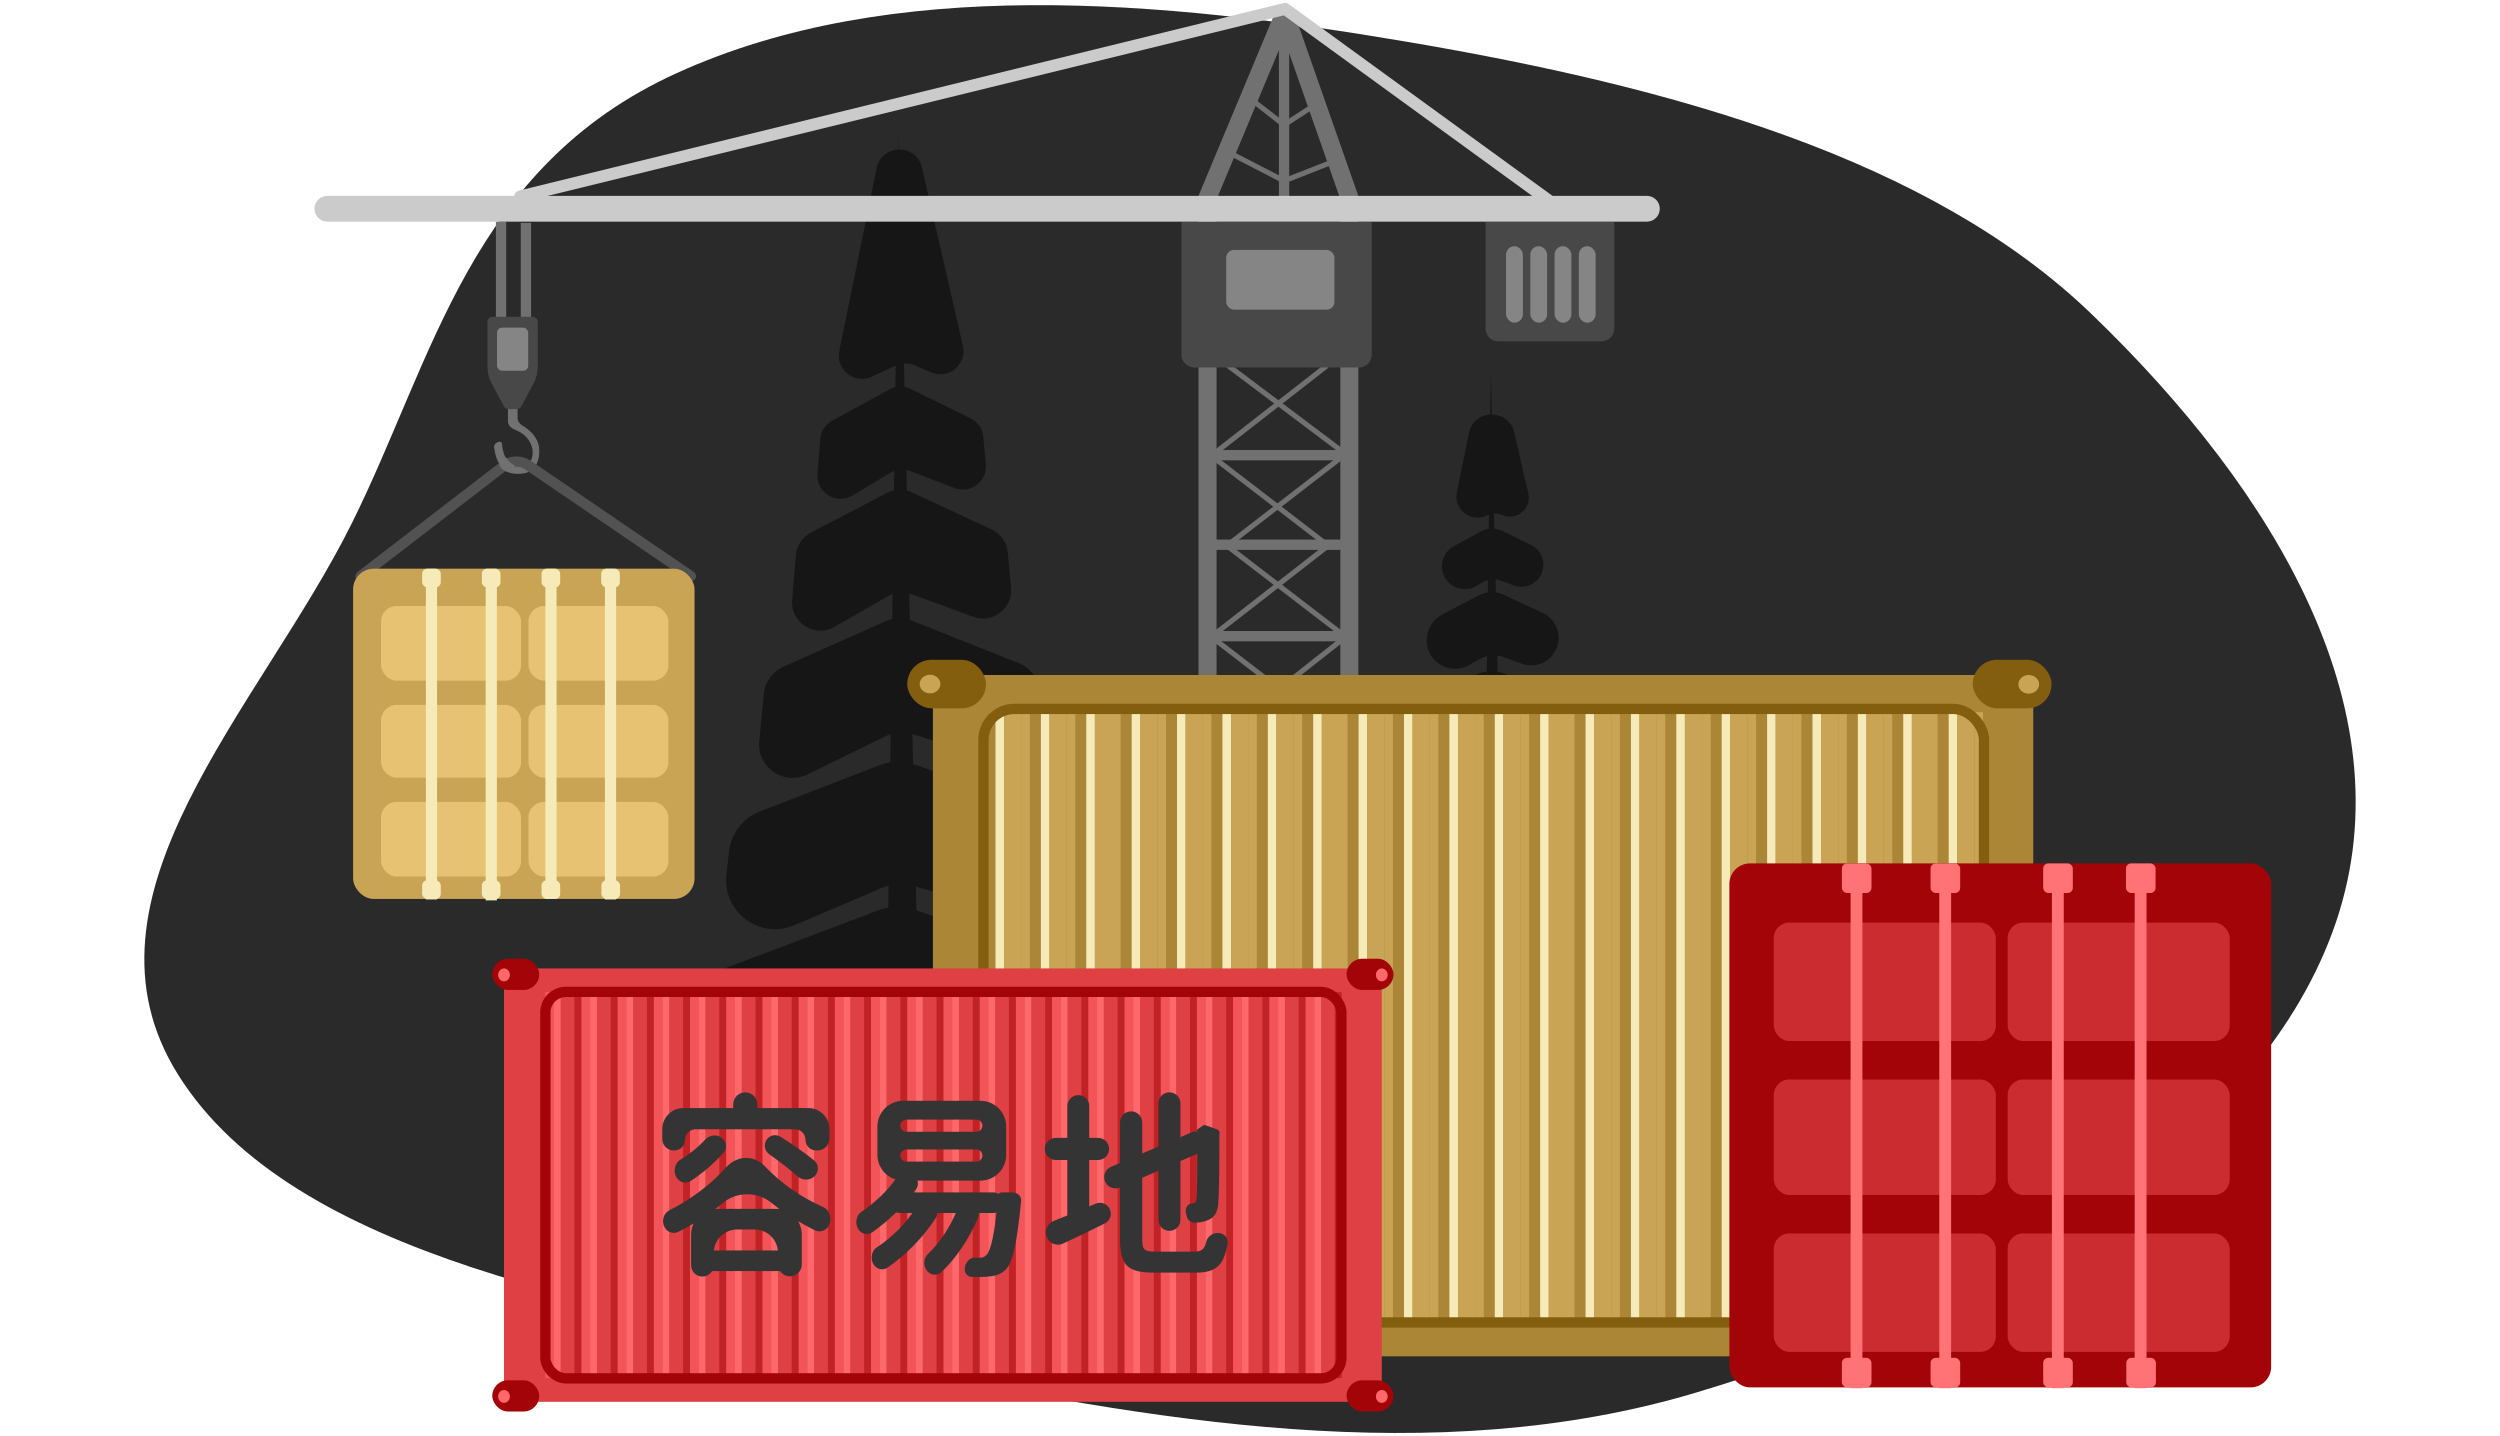 <svg width="970" height="557" viewBox="0 0 970 557" fill="none" xmlns="http://www.w3.org/2000/svg">
<g clip-path="url(#clip0_594_10849)">
<path fill-rule="evenodd" clip-rule="evenodd" d="M811.485 121.812C883.261 190.942 935.712 278.032 905.083 361.412C874.042 445.916 770.1 506.916 657.71 540.43C556.515 570.607 447.07 551.391 341.88 529.359C237.347 507.466 114.076 488.434 69.228 417.177C25.601 347.863 100.874 274.681 136.5 203.046C168.436 138.833 182.397 64.841 262.604 28.351C345.948 -9.567 450.833 0.021 546.832 16.367C648.879 33.743 748.794 61.432 811.485 121.812Z" fill="#2A2A2A"/>
<path d="M348.735 52.512L342.266 526.517H359.517L348.735 52.512Z" fill="#161616"/>
<path d="M340.136 65.223L325.635 136.167C324.159 143.391 331.519 149.228 338.216 146.144L347.577 141.835C349.895 140.768 352.556 140.735 354.9 141.744L361.281 144.491C368.05 147.406 375.261 141.394 373.612 134.211L357.725 65.011C355.56 55.581 342.073 55.743 340.136 65.223Z" fill="#161616"/>
<path d="M345.049 151.12L322.872 163.26C320.206 164.72 318.456 167.426 318.22 170.456L317.179 183.838C316.611 191.134 324.525 196.022 330.794 192.247L345.364 183.473C347.744 182.04 350.652 181.786 353.244 182.785L370.307 189.361C376.536 191.762 383.118 186.784 382.505 180.136L381.526 169.523C381.237 166.395 379.338 163.643 376.516 162.264L353.322 150.929C350.697 149.646 347.612 149.717 345.049 151.12Z" fill="#161616"/>
<path d="M344.108 191.268L314.639 206.654C311.291 208.403 309.074 211.746 308.766 215.511L307.356 232.788C306.636 241.618 316.116 247.634 323.798 243.221L344.47 231.349C347.293 229.728 350.689 229.44 353.744 230.563L377.566 239.319C385.174 242.116 393.091 236.003 392.31 227.936L390.995 214.338C390.62 210.462 388.223 207.072 384.693 205.427L353.847 191.049C350.744 189.602 347.144 189.683 344.108 191.268Z" fill="#161616"/>
<path d="M343.662 241.011L303.996 258.657C299.712 260.563 296.786 264.628 296.339 269.295L294.588 287.581C293.618 297.699 304.113 304.965 313.243 300.498L344.006 285.443C346.995 283.981 350.43 283.72 353.605 284.714L388.239 295.562C397.208 298.37 406.102 291.028 405.042 281.689L403.482 267.951C402.941 263.186 399.821 259.106 395.364 257.336L353.745 240.806C350.493 239.515 346.859 239.589 343.662 241.011Z" fill="#161616"/>
<path d="M341.503 296.801L294.871 314.832C288.255 317.39 283.615 323.421 282.838 330.472L281.852 339.417C280.26 353.858 294.805 364.669 308.174 358.983L341.919 344.63C345.848 342.959 350.226 342.66 354.346 343.782L393.054 354.318C406.143 357.881 418.642 346.975 416.885 333.525L416.295 329.011C415.362 321.865 410.466 315.863 403.655 313.512L354.555 296.563C350.313 295.098 345.689 295.183 341.503 296.801Z" fill="#161616"/>
<path d="M341.006 353.114L282.611 375.201C275.594 377.855 270.653 384.213 269.813 391.669L268.027 407.517C266.321 422.665 281.51 434.077 295.584 428.221L341.431 409.146C345.496 407.454 350.006 407.152 354.261 408.285L405.72 421.987C419.496 425.656 432.577 414.145 430.69 400.014L429.342 389.919C428.335 382.373 423.13 376.053 415.917 373.617L354.48 352.872C350.096 351.391 345.334 351.477 341.006 353.114Z" fill="#161616"/>
<path d="M578.447 144.582L574.463 436.503H585.087L578.447 144.582Z" fill="#161616"/>
<path d="M569.958 168.024L565.256 191.029C563.916 197.583 570.594 202.879 576.671 200.082L577.016 199.923C578.899 199.056 581.061 199.029 582.965 199.849C588.465 202.217 594.324 197.332 592.985 191.496L587.547 167.812C585.382 158.382 571.895 158.544 569.958 168.024Z" fill="#161616"/>
<path d="M574.605 206.173L564.098 211.925C561.47 213.364 559.745 216.031 559.513 219.018C558.953 226.21 566.754 231.028 572.934 227.307L574.921 226.111C577.3 224.678 580.208 224.424 582.8 225.423L587.19 227.115C593.116 229.399 599.38 224.662 598.796 218.338C598.521 215.361 596.715 212.743 594.029 211.431L582.878 205.981C580.253 204.698 577.168 204.77 574.605 206.173Z" fill="#161616"/>
<path d="M573.747 231.002L559.514 238.434C556.165 240.182 553.948 243.525 553.641 247.29L553.616 247.596C552.895 256.426 562.376 262.442 570.058 258.03L574.109 255.703C576.931 254.082 580.327 253.794 583.382 254.917L590.391 257.494C597.767 260.205 605.443 254.279 604.686 246.457C604.322 242.699 601.999 239.413 598.576 237.817L583.485 230.783C580.382 229.337 576.782 229.418 573.747 231.002Z" fill="#161616"/>
<path d="M573.404 261.526L553.44 270.408C549.229 272.281 546.353 276.276 545.914 280.864C544.961 290.809 555.276 297.95 564.25 293.559L573.748 288.911C576.736 287.449 580.172 287.188 583.347 288.182L596.932 292.437C605.206 295.029 613.412 288.254 612.434 279.638C611.935 275.242 609.056 271.477 604.944 269.844L583.486 261.322C580.235 260.031 576.6 260.104 573.404 261.526Z" fill="#161616"/>
<path d="M571.504 295.995L546.631 305.612C541.723 307.51 538.281 311.983 537.705 317.213C536.524 327.925 547.313 335.945 557.23 331.727L571.92 325.479C575.849 323.808 580.227 323.509 584.347 324.63L603.827 329.933C612.798 332.375 621.365 324.9 620.161 315.68C619.521 310.782 616.166 306.668 611.497 305.056L584.555 295.756C580.313 294.292 575.689 294.376 571.504 295.995Z" fill="#161616"/>
<path d="M571.116 330.684L540.155 342.395C534.341 344.594 530.247 349.862 529.551 356.038C528.137 368.589 540.721 378.044 552.382 373.192L571.541 365.221C575.606 363.53 580.116 363.227 584.37 364.36L609.259 370.988C619.782 373.79 629.775 364.997 628.333 354.203C627.564 348.438 623.588 343.611 618.078 341.75L584.59 330.442C580.206 328.962 575.444 329.047 571.116 330.684Z" fill="#161616"/>
<path d="M194.403 86L194.403 141.743" stroke="#717171" stroke-width="4"/>
<path d="M204.063 86.477V141.83" stroke="#717171" stroke-width="4"/>
<path d="M498.44 5.033L468.527 76.657L468.526 353.972L523.545 352.577L523.546 76.657L498.44 5.033Z" stroke="#717171" stroke-width="7" stroke-linejoin="round"/>
<path d="M498.21 48.471L510.517 40.508" stroke="#717171" stroke-width="2"/>
<path d="M498.21 48.471L485.179 38.336" stroke="#717171" stroke-width="2"/>
<path d="M498.21 5.76V79.602" stroke="#717171" stroke-width="4"/>
<path d="M498.21 70.19L518.48 62.227" stroke="#717171" stroke-width="2"/>
<path d="M498.212 70.189L475.77 58.605" stroke="#717171" stroke-width="2"/>
<path d="M514.861 141.859L469.977 176.842L514.861 211.358" stroke="#717171" stroke-width="2"/>
<path d="M514.861 212.082L469.977 247.064L514.861 281.58" stroke="#717171" stroke-width="2"/>
<path d="M515.571 283.027L476.498 317.914L515.571 352.335" stroke="#0E0E0E" stroke-width="3"/>
<path d="M476.49 141.859L522.098 176.151L476.49 211.358" stroke="#717171" stroke-width="2"/>
<path d="M476.49 212.082L522.098 247.088L476.49 283.028" stroke="#717171" stroke-width="2"/>
<path d="M481.613 283.027L523.942 317.914L481.613 353.731" stroke="#0E0E0E" stroke-width="3"/>
<path d="M469.977 176.607H522.1" stroke="#717171" stroke-width="4"/>
<path d="M469.977 211.357H522.1" stroke="#717171" stroke-width="4"/>
<path d="M469.977 246.83H522.1" stroke="#717171" stroke-width="4"/>
<path d="M477.426 317.914H524.406" stroke="#0E0E0E" stroke-width="3"/>
<path d="M576.395 86.115H626.346V127.447C626.346 130.209 624.108 132.447 621.346 132.447H581.395C578.633 132.447 576.395 130.209 576.395 127.447V86.115Z" fill="#484848"/>
<rect x="584.357" y="95.527" width="6.515" height="29.681" rx="3.258" fill="#858585"/>
<rect x="593.771" y="95.527" width="6.515" height="29.681" rx="3.258" fill="#858585"/>
<rect x="603.182" y="95.527" width="6.515" height="29.681" rx="3.258" fill="#858585"/>
<rect x="612.592" y="95.527" width="6.515" height="29.681" rx="3.258" fill="#858585"/>
<path d="M200.812 162.139V158.447C200.812 157.419 199.979 156.586 198.951 156.586C197.924 156.586 197.091 157.418 197.091 158.446V163.401C197.091 164.897 198.209 166.138 199.612 166.657C202.537 167.737 205.668 170.057 206.502 173.917C207.138 176.856 206.289 180.335 202.521 180.838C197.625 181.491 195.253 177.141 194.833 172.951C194.75 172.12 194.813 171.496 193.983 171.413C192.882 171.303 191.553 172.426 191.695 173.522C193.145 184.751 200.049 184.126 203.138 183.685C206.394 183.22 209.65 180.429 209.185 173.917C208.885 169.721 205.347 166.652 202.605 165.049C201.555 164.436 200.812 163.355 200.812 162.139Z" fill="#717171"/>
<path d="M199.621 76.825C199.281 75.565 200.045 74.271 201.312 73.96L496.582 1.551C497.809 1.25 499.051 1.984 499.381 3.203C499.721 4.464 498.957 5.757 497.69 6.068L202.42 78.477C201.193 78.778 199.951 78.044 199.621 76.825Z" fill="#CBCBCB"/>
<rect x="603.732" y="82.732" width="133.971" height="4.652" rx="2.326" transform="rotate(-143.988 603.732 82.732)" fill="#CBCBCB"/>
<path d="M458.393 86.115H532.234V137.582C532.234 140.344 529.996 142.582 527.234 142.582H463.393C460.631 142.582 458.393 140.344 458.393 137.582V86.115Z" fill="#484848"/>
<rect x="475.77" y="96.975" width="41.989" height="23.166" rx="3" fill="#858585"/>
<path d="M122.001 81C122.001 78.239 124.24 76 127.001 76H639.001C641.762 76 644.001 78.239 644.001 81C644.001 83.761 641.762 86 639.001 86H127.001C124.24 86 122.001 83.761 122.001 81Z" fill="#CBCBCB"/>
<path d="M206.662 122.922H191.126C190.021 122.922 189.126 123.817 189.126 124.922V142.201C189.126 144.507 189.696 146.778 190.785 148.812L195.538 157.683C195.886 158.333 196.563 158.739 197.301 158.739H200.488C201.225 158.739 201.902 158.333 202.251 157.683L207.003 148.812C208.092 146.778 208.662 144.507 208.662 142.201V124.922C208.662 123.817 207.767 122.922 206.662 122.922Z" fill="#484848"/>
<rect x="192.849" y="127.109" width="12.094" height="16.745" rx="2" fill="#858585"/>
<rect x="361.971" y="261.902" width="426.94" height="264.351" fill="#AB8636"/>
<g style="mix-blend-mode:lighten">
<rect x="381.969" y="276.336" width="4.284" height="235.489" fill="#AB8636"/>
<rect x="399.585" y="276.336" width="4.284" height="235.489" fill="#AB8636"/>
<rect x="417.188" y="276.336" width="4.284" height="235.489" fill="#AB8636"/>
<rect x="434.806" y="276.336" width="4.284" height="235.489" fill="#AB8636"/>
<rect x="452.408" y="276.336" width="4.284" height="235.489" fill="#AB8636"/>
<rect x="470.021" y="276.336" width="4.284" height="235.489" fill="#AB8636"/>
<rect x="487.633" y="276.336" width="4.284" height="235.489" fill="#AB8636"/>
<rect x="505.245" y="276.336" width="4.284" height="235.489" fill="#AB8636"/>
<rect x="522.853" y="276.336" width="4.284" height="235.489" fill="#AB8636"/>
<rect x="540.469" y="276.336" width="4.284" height="235.489" fill="#AB8636"/>
<rect x="558.072" y="276.336" width="4.284" height="235.489" fill="#AB8636"/>
<rect x="575.689" y="276.336" width="4.284" height="235.489" fill="#AB8636"/>
<rect x="593.297" y="276.336" width="4.284" height="235.489" fill="#AB8636"/>
<rect x="610.91" y="276.336" width="4.284" height="235.489" fill="#AB8636"/>
<rect x="628.514" y="276.336" width="4.284" height="235.489" fill="#AB8636"/>
<rect x="646.129" y="276.336" width="4.284" height="235.489" fill="#AB8636"/>
<rect x="663.742" y="276.336" width="4.284" height="235.489" fill="#AB8636"/>
<rect x="681.35" y="276.336" width="4.284" height="235.489" fill="#AB8636"/>
<rect x="698.961" y="276.336" width="4.284" height="235.489" fill="#AB8636"/>
<rect x="716.578" y="276.336" width="4.284" height="235.489" fill="#AB8636"/>
<rect x="734.182" y="276.336" width="4.284" height="235.489" fill="#AB8636"/>
<rect x="751.799" y="276.336" width="4.284" height="235.489" fill="#AB8636"/>
<rect x="386.252" y="276.336" width="3.332" height="235.489" fill="#F5EAB8"/>
<rect x="403.869" y="276.336" width="3.332" height="235.489" fill="#F5EAB8"/>
<rect x="421.473" y="276.336" width="3.332" height="235.489" fill="#F5EAB8"/>
<rect x="439.089" y="276.336" width="3.332" height="235.489" fill="#F5EAB8"/>
<rect x="456.688" y="276.336" width="3.332" height="235.489" fill="#F5EAB8"/>
<rect x="474.309" y="276.336" width="3.332" height="235.489" fill="#F5EAB8"/>
<rect x="491.917" y="276.336" width="3.332" height="235.489" fill="#F5EAB8"/>
<rect x="509.529" y="276.336" width="3.332" height="235.489" fill="#F5EAB8"/>
<rect x="527.137" y="276.336" width="3.332" height="235.489" fill="#F5EAB8"/>
<rect x="544.748" y="276.336" width="3.332" height="235.489" fill="#F5EAB8"/>
<rect x="562.361" y="276.336" width="3.332" height="235.489" fill="#F5EAB8"/>
<rect x="579.973" y="276.336" width="3.332" height="235.489" fill="#F5EAB8"/>
<rect x="597.58" y="276.336" width="3.332" height="235.489" fill="#F5EAB8"/>
<rect x="615.193" y="276.336" width="3.332" height="235.489" fill="#F5EAB8"/>
<rect x="632.805" y="276.336" width="3.332" height="235.489" fill="#F5EAB8"/>
<rect x="650.408" y="276.336" width="3.332" height="235.489" fill="#F5EAB8"/>
<rect x="668.021" y="276.336" width="3.332" height="235.489" fill="#F5EAB8"/>
<rect x="685.637" y="276.336" width="3.332" height="235.489" fill="#F5EAB8"/>
<rect x="703.246" y="276.336" width="3.332" height="235.489" fill="#F5EAB8"/>
<rect x="720.848" y="276.336" width="3.332" height="235.489" fill="#F5EAB8"/>
<rect x="738.469" y="276.336" width="3.332" height="235.489" fill="#F5EAB8"/>
<rect x="756.082" y="276.336" width="3.332" height="235.489" fill="#F5EAB8"/>
<rect x="389.581" y="276.336" width="6.663" height="235.489" fill="#C9A454"/>
<rect x="407.198" y="276.336" width="6.663" height="235.489" fill="#C9A454"/>
<rect x="424.81" y="276.336" width="6.663" height="235.489" fill="#C9A454"/>
<rect x="442.413" y="276.336" width="6.663" height="235.489" fill="#C9A454"/>
<rect x="460.025" y="276.336" width="6.663" height="235.489" fill="#C9A454"/>
<rect x="477.638" y="276.336" width="6.663" height="235.489" fill="#C9A454"/>
<rect x="495.25" y="276.336" width="6.663" height="235.489" fill="#C9A454"/>
<rect x="512.857" y="276.336" width="6.663" height="235.489" fill="#C9A454"/>
<rect x="530.47" y="276.336" width="6.663" height="235.489" fill="#C9A454"/>
<rect x="548.078" y="276.336" width="6.663" height="235.489" fill="#C9A454"/>
<rect x="565.699" y="276.336" width="6.663" height="235.489" fill="#C9A454"/>
<rect x="583.297" y="276.336" width="6.663" height="235.489" fill="#C9A454"/>
<rect x="600.914" y="276.336" width="6.663" height="235.489" fill="#C9A454"/>
<rect x="618.521" y="276.336" width="6.663" height="235.489" fill="#C9A454"/>
<rect x="636.129" y="276.336" width="6.663" height="235.489" fill="#C9A454"/>
<rect x="653.746" y="276.336" width="6.663" height="235.489" fill="#C9A454"/>
<rect x="671.359" y="276.336" width="6.663" height="235.489" fill="#C9A454"/>
<rect x="688.967" y="276.336" width="6.663" height="235.489" fill="#C9A454"/>
<rect x="706.574" y="276.336" width="6.663" height="235.489" fill="#C9A454"/>
<rect x="724.186" y="276.336" width="6.663" height="235.489" fill="#C9A454"/>
<rect x="741.803" y="276.336" width="6.663" height="235.489" fill="#C9A454"/>
<rect x="759.406" y="276.336" width="6.663" height="235.489" fill="#C9A454"/>
<rect x="396.243" y="276.336" width="3.332" height="235.489" fill="#C9A454"/>
<rect x="413.864" y="276.336" width="3.332" height="235.489" fill="#C9A454"/>
<rect x="431.468" y="276.336" width="3.332" height="235.489" fill="#C9A454"/>
<rect x="449.084" y="276.336" width="3.332" height="235.489" fill="#C9A454"/>
<rect x="466.692" y="276.336" width="3.332" height="235.489" fill="#C9A454"/>
<rect x="484.3" y="276.336" width="3.332" height="235.489" fill="#C9A454"/>
<rect x="501.912" y="276.336" width="3.332" height="235.489" fill="#C9A454"/>
<rect x="519.52" y="276.336" width="3.332" height="235.489" fill="#C9A454"/>
<rect x="537.133" y="276.336" width="3.332" height="235.489" fill="#C9A454"/>
<rect x="554.744" y="276.336" width="3.332" height="235.489" fill="#C9A454"/>
<rect x="572.355" y="276.336" width="3.332" height="235.489" fill="#C9A454"/>
<rect x="589.969" y="276.336" width="3.332" height="235.489" fill="#C9A454"/>
<rect x="607.572" y="276.336" width="3.332" height="235.489" fill="#C9A454"/>
<rect x="625.188" y="276.336" width="3.332" height="235.489" fill="#C9A454"/>
<rect x="642.787" y="276.336" width="3.332" height="235.489" fill="#C9A454"/>
<rect x="660.412" y="276.336" width="3.332" height="235.489" fill="#C9A454"/>
<rect x="678.02" y="276.336" width="3.332" height="235.489" fill="#C9A454"/>
<rect x="695.629" y="276.336" width="3.332" height="235.489" fill="#C9A454"/>
<rect x="713.24" y="276.336" width="3.332" height="235.489" fill="#C9A454"/>
<rect x="730.854" y="276.336" width="3.332" height="235.489" fill="#C9A454"/>
<rect x="748.465" y="276.336" width="3.332" height="235.489" fill="#C9A454"/>
<rect x="766.076" y="276.336" width="3.332" height="235.489" fill="#C9A454"/>
</g>
<rect x="381.582" y="275.055" width="388.195" height="238.049" rx="12" stroke="#835E0E" stroke-width="4"/>
<rect x="352.001" y="256" width="30.565" height="18.822" rx="9.411" fill="#835E0E"/>
<rect x="356.259" y="513.137" width="22.846" height="19.023" rx="9.511" fill="#A30407"/>
<rect x="765.436" y="256" width="30.565" height="18.822" rx="9.411" fill="#835E0E"/>
<rect x="763.021" y="512.998" width="32.978" height="18.822" rx="9.411" fill="#835E0E"/>
<ellipse cx="360.849" cy="265.413" rx="4.022" ry="3.62" fill="#C9A454"/>
<ellipse cx="787.151" cy="265.522" rx="4.022" ry="3.62" fill="#C9A454"/>
<ellipse cx="361.975" cy="522.975" rx="2.856" ry="3.936" fill="#FF686B"/>
<ellipse cx="787.151" cy="522.659" rx="4.022" ry="3.62" fill="#C9A454"/>
<path d="M139.899 223.549L195.521 180.753C198.263 178.644 202.05 178.535 204.907 180.485L268.037 223.549" stroke="#525252" stroke-width="4" stroke-linecap="round"/>
<rect x="195.551" y="375.754" width="340.575" height="168.152" fill="#DF4043"/>
<g style="mix-blend-mode:lighten">
<rect x="211.506" y="384.934" width="3.417" height="149.793" fill="#F35457"/>
<rect x="225.553" y="384.934" width="3.417" height="149.793" fill="#F35457"/>
<rect x="239.604" y="384.934" width="3.417" height="149.793" fill="#F35457"/>
<rect x="253.649" y="384.934" width="3.417" height="149.793" fill="#F35457"/>
<rect x="267.696" y="384.934" width="3.417" height="149.793" fill="#F35457"/>
<rect x="281.743" y="384.934" width="3.417" height="149.793" fill="#F35457"/>
<rect x="295.798" y="384.934" width="3.417" height="149.793" fill="#F35457"/>
<rect x="309.845" y="384.934" width="3.417" height="149.793" fill="#F35457"/>
<rect x="323.892" y="384.934" width="3.417" height="149.793" fill="#F35457"/>
<rect x="337.941" y="384.934" width="3.417" height="149.793" fill="#F35457"/>
<rect x="351.988" y="384.934" width="3.417" height="149.793" fill="#F35457"/>
<rect x="366.039" y="384.934" width="3.417" height="149.793" fill="#F35457"/>
<rect x="380.082" y="384.934" width="3.417" height="149.793" fill="#F35457"/>
<rect x="394.133" y="384.934" width="3.417" height="149.793" fill="#F35457"/>
<rect x="408.184" y="384.934" width="3.417" height="149.793" fill="#F35457"/>
<rect x="422.229" y="384.934" width="3.417" height="149.793" fill="#F35457"/>
<rect x="436.276" y="384.934" width="3.417" height="149.793" fill="#F35457"/>
<rect x="450.323" y="384.934" width="3.417" height="149.793" fill="#F35457"/>
<rect x="464.378" y="384.934" width="3.417" height="149.793" fill="#F35457"/>
<rect x="478.429" y="384.934" width="3.417" height="149.793" fill="#F35457"/>
<rect x="492.467" y="384.934" width="3.417" height="149.793" fill="#F35457"/>
<rect x="506.521" y="384.934" width="3.417" height="149.793" fill="#F35457"/>
<rect x="214.916" y="384.934" width="2.658" height="149.793" fill="#FF686B"/>
<rect x="228.967" y="384.934" width="2.658" height="149.793" fill="#FF686B"/>
<rect x="243.021" y="384.934" width="2.658" height="149.793" fill="#FF686B"/>
<rect x="257.068" y="384.934" width="2.658" height="149.793" fill="#FF686B"/>
<rect x="271.115" y="384.934" width="2.658" height="149.793" fill="#FF686B"/>
<rect x="285.166" y="384.934" width="2.658" height="149.793" fill="#FF686B"/>
<rect x="299.221" y="384.934" width="2.658" height="149.793" fill="#FF686B"/>
<rect x="313.259" y="384.934" width="2.658" height="149.793" fill="#FF686B"/>
<rect x="327.313" y="384.934" width="2.658" height="149.793" fill="#FF686B"/>
<rect x="341.356" y="384.934" width="2.658" height="149.793" fill="#FF686B"/>
<rect x="355.407" y="384.934" width="2.658" height="149.793" fill="#FF686B"/>
<rect x="369.45" y="384.934" width="2.658" height="149.793" fill="#FF686B"/>
<rect x="383.5" y="384.934" width="2.658" height="149.793" fill="#FF686B"/>
<rect x="397.547" y="384.934" width="2.658" height="149.793" fill="#FF686B"/>
<rect x="411.598" y="384.934" width="2.658" height="149.793" fill="#FF686B"/>
<rect x="425.645" y="384.934" width="2.658" height="149.793" fill="#FF686B"/>
<rect x="439.695" y="384.934" width="2.658" height="149.793" fill="#FF686B"/>
<rect x="453.746" y="384.934" width="2.658" height="149.793" fill="#FF686B"/>
<rect x="467.793" y="384.934" width="2.658" height="149.793" fill="#FF686B"/>
<rect x="481.839" y="384.934" width="2.658" height="149.793" fill="#FF686B"/>
<rect x="495.89" y="384.934" width="2.658" height="149.793" fill="#FF686B"/>
<rect x="509.937" y="384.934" width="2.658" height="149.793" fill="#FF686B"/>
<rect x="217.579" y="384.934" width="5.316" height="149.793" fill="#DF4043"/>
<rect x="231.63" y="384.934" width="5.316" height="149.793" fill="#DF4043"/>
<rect x="245.681" y="384.934" width="5.316" height="149.793" fill="#DF4043"/>
<rect x="259.72" y="384.934" width="5.316" height="149.793" fill="#DF4043"/>
<rect x="273.771" y="384.934" width="5.316" height="149.793" fill="#DF4043"/>
<rect x="287.825" y="384.934" width="5.316" height="149.793" fill="#DF4043"/>
<rect x="301.871" y="384.934" width="5.316" height="149.793" fill="#DF4043"/>
<rect x="315.918" y="384.934" width="5.316" height="149.793" fill="#DF4043"/>
<rect x="329.969" y="384.934" width="5.316" height="149.793" fill="#DF4043"/>
<rect x="344.016" y="384.934" width="5.316" height="149.793" fill="#DF4043"/>
<rect x="358.066" y="384.934" width="5.316" height="149.793" fill="#DF4043"/>
<rect x="372.113" y="384.934" width="5.316" height="149.793" fill="#DF4043"/>
<rect x="386.168" y="384.934" width="5.316" height="149.793" fill="#DF4043"/>
<rect x="400.21" y="384.934" width="5.316" height="149.793" fill="#DF4043"/>
<rect x="414.257" y="384.934" width="5.316" height="149.793" fill="#DF4043"/>
<rect x="428.308" y="384.934" width="5.316" height="149.793" fill="#DF4043"/>
<rect x="442.354" y="384.934" width="5.316" height="149.793" fill="#DF4043"/>
<rect x="456.396" y="384.934" width="5.316" height="149.793" fill="#DF4043"/>
<rect x="470.447" y="384.934" width="5.316" height="149.793" fill="#DF4043"/>
<rect x="484.494" y="384.934" width="5.316" height="149.793" fill="#DF4043"/>
<rect x="498.545" y="384.934" width="5.316" height="149.793" fill="#DF4043"/>
<rect x="512.592" y="384.934" width="5.316" height="149.793" fill="#DF4043"/>
<rect x="222.894" y="384.934" width="2.658" height="149.793" fill="#C12225"/>
<rect x="236.944" y="384.934" width="2.658" height="149.793" fill="#C12225"/>
<rect x="250.995" y="384.934" width="2.658" height="149.793" fill="#C12225"/>
<rect x="265.046" y="384.934" width="2.658" height="149.793" fill="#C12225"/>
<rect x="279.088" y="384.934" width="2.658" height="149.793" fill="#C12225"/>
<rect x="293.143" y="384.934" width="2.658" height="149.793" fill="#C12225"/>
<rect x="307.189" y="384.934" width="2.658" height="149.793" fill="#C12225"/>
<rect x="321.232" y="384.934" width="2.658" height="149.793" fill="#C12225"/>
<rect x="335.283" y="384.934" width="2.658" height="149.793" fill="#C12225"/>
<rect x="349.329" y="384.934" width="2.658" height="149.793" fill="#C12225"/>
<rect x="363.38" y="384.934" width="2.658" height="149.793" fill="#C12225"/>
<rect x="377.427" y="384.934" width="2.658" height="149.793" fill="#C12225"/>
<rect x="391.474" y="384.934" width="2.658" height="149.793" fill="#C12225"/>
<rect x="405.524" y="384.934" width="2.658" height="149.793" fill="#C12225"/>
<rect x="419.57" y="384.934" width="2.658" height="149.793" fill="#C12225"/>
<rect x="433.621" y="384.934" width="2.658" height="149.793" fill="#C12225"/>
<rect x="447.672" y="384.934" width="2.658" height="149.793" fill="#C12225"/>
<rect x="461.715" y="384.934" width="2.658" height="149.793" fill="#C12225"/>
<rect x="475.766" y="384.934" width="2.658" height="149.793" fill="#C12225"/>
<rect x="489.812" y="384.934" width="2.658" height="149.793" fill="#C12225"/>
<rect x="503.863" y="384.934" width="2.658" height="149.793" fill="#C12225"/>
<rect x="517.909" y="384.934" width="2.658" height="149.793" fill="#C12225"/>
</g>
<rect x="211.602" y="384.848" width="308.858" height="149.966" rx="8" stroke="#A30407" stroke-width="4"/>
<rect x="191.001" y="372" width="18.224" height="12.1" rx="6.05" fill="#A30407"/>
<rect x="191.001" y="535.562" width="18.224" height="12.1" rx="6.05" fill="#A30407"/>
<rect x="522.459" y="372" width="18.224" height="12.1" rx="6.05" fill="#A30407"/>
<rect x="522.459" y="535.562" width="18.224" height="12.1" rx="6.05" fill="#A30407"/>
<ellipse cx="195.558" cy="378.257" rx="2.278" ry="2.503" fill="#FF686B"/>
<ellipse cx="536.133" cy="378.257" rx="2.278" ry="2.503" fill="#FF686B"/>
<ellipse cx="195.558" cy="541.822" rx="2.278" ry="2.503" fill="#FF686B"/>
<ellipse cx="536.133" cy="541.822" rx="2.278" ry="2.503" fill="#FF686B"/>
<path d="M198.588 183.008C196.368 182.698 194.196 181.457 194.196 179.785C194.759 179.199 195.588 177.314 196.006 177.94C196.73 179.026 198.363 180.566 199.264 180.957C199.151 181.348 198.858 182.305 198.588 183.008Z" fill="#717171" stroke="#717171"/>
<rect x="137.001" y="220.654" width="132.481" height="128.137" rx="8" fill="#C9A454"/>
<rect x="147.86" y="235.133" width="54.295" height="28.958" rx="6" fill="#E7C272"/>
<rect x="147.86" y="273.502" width="54.295" height="28.234" rx="6" fill="#E7C272"/>
<rect x="147.86" y="311.146" width="54.295" height="28.958" rx="6" fill="#E7C272"/>
<rect x="205.051" y="235.133" width="54.295" height="28.958" rx="6" fill="#E7C272"/>
<rect x="205.051" y="311.146" width="54.295" height="28.958" rx="6" fill="#E7C272"/>
<rect x="205.051" y="273.502" width="54.295" height="28.234" rx="6" fill="#E7C272"/>
<rect x="165.237" y="221.738" width="4.344" height="127.248" fill="#F5EAB8"/>
<rect x="188.443" y="222.102" width="4.344" height="127.248" fill="#F5EAB8"/>
<rect x="163.787" y="220.654" width="7.239" height="7.239" rx="2" fill="#F5EAB8"/>
<rect x="186.952" y="220.654" width="7.239" height="7.239" rx="2" fill="#F5EAB8"/>
<rect x="163.787" y="341.553" width="7.239" height="7.239" rx="2" fill="#F5EAB8"/>
<rect x="186.952" y="341.553" width="7.239" height="7.239" rx="2" fill="#F5EAB8"/>
<rect x="211.608" y="221.379" width="4.344" height="127.248" fill="#F5EAB8"/>
<rect x="234.708" y="221.738" width="4.344" height="127.248" fill="#F5EAB8"/>
<rect x="210.118" y="220.654" width="7.239" height="7.239" rx="2" fill="#F5EAB8"/>
<rect x="233.262" y="220.654" width="7.239" height="7.239" rx="2" fill="#F5EAB8"/>
<rect x="210.118" y="341.553" width="7.239" height="7.239" rx="2" fill="#F5EAB8"/>
<rect x="233.343" y="341.553" width="7.239" height="7.239" rx="2" fill="#F5EAB8"/>
<rect x="671" y="335" width="210.205" height="203.313" rx="8" fill="#A30407"/>
<rect x="688.227" y="357.973" width="86.15" height="45.946" rx="6" fill="#CB2C2F"/>
<rect x="688.227" y="418.854" width="86.15" height="44.798" rx="6" fill="#CB2C2F"/>
<rect x="688.227" y="478.582" width="86.15" height="45.946" rx="6" fill="#CB2C2F"/>
<rect x="778.971" y="357.973" width="86.15" height="45.946" rx="6" fill="#CB2C2F"/>
<rect x="778.971" y="478.582" width="86.15" height="45.946" rx="6" fill="#CB2C2F"/>
<rect x="778.971" y="418.854" width="86.15" height="44.798" rx="6" fill="#CB2C2F"/>
<rect x="718.023" y="336.719" width="4.595" height="201.902" fill="#FF7275"/>
<rect x="752.443" y="336.719" width="4.595" height="201.902" fill="#FF7275"/>
<rect x="714.646" y="335" width="11.487" height="11.487" rx="2" fill="#FF7275"/>
<rect x="749.062" y="335" width="11.487" height="11.487" rx="2" fill="#FF7275"/>
<rect x="714.646" y="526.826" width="11.487" height="11.487" rx="2" fill="#FF7275"/>
<rect x="749.062" y="526.826" width="11.487" height="11.487" rx="2" fill="#FF7275"/>
<rect x="796.139" y="336.719" width="4.595" height="201.902" fill="#FF7275"/>
<rect x="828.258" y="336.719" width="4.595" height="201.902" fill="#FF7275"/>
<rect x="792.758" y="335" width="11.487" height="11.487" rx="2" fill="#FF7275"/>
<rect x="824.877" y="335" width="11.487" height="11.487" rx="2" fill="#FF7275"/>
<rect x="792.758" y="526.826" width="11.487" height="11.487" rx="2" fill="#FF7275"/>
<rect x="825.006" y="526.826" width="11.487" height="11.487" rx="2" fill="#FF7275"/>
<path d="M273.474 442.298C274.795 440.847 276.823 440.159 278.687 440.774C281.514 441.706 282.647 445.079 280.677 447.312C277.014 451.464 272.515 455.269 268.052 458.186C266.335 459.308 264.197 458.975 262.884 457.399C261.063 455.213 261.527 451.495 263.951 450.005C267.543 447.795 270.889 445.135 273.474 442.298ZM298.522 447.886C296.315 446.336 296.125 443.086 298.204 441.367C299.495 440.299 301.319 440.149 302.745 441.029C307.14 443.743 312.121 447.162 315.9 450.272C317.885 451.905 317.782 454.863 315.846 456.554C314.005 458.163 311.203 458.005 309.382 456.374C306.353 453.66 302.382 450.598 298.522 447.886ZM298.82 466.335C293.756 462.309 285.746 462.409 280.765 466.539C275.667 470.766 269.52 474.797 263.143 477.958C261.272 478.886 259.09 478.175 257.98 476.407C256.558 474.143 257.291 470.807 259.682 469.612C268.331 465.288 276.322 459.059 281.613 453.064C283.628 450.78 286.443 449.255 289.489 449.255C292.297 449.255 294.924 450.551 296.851 452.594C303.139 459.256 311.083 464.668 319.286 468.28C322.036 469.49 323.033 473.23 321.439 475.776C320.306 477.585 318.072 478.293 316.16 477.344C310.281 474.424 304.088 470.522 298.82 466.335ZM268.144 479.043C268.144 473.52 272.621 469.043 278.144 469.043H301.092C306.615 469.043 311.092 473.52 311.092 479.043V490.613C311.092 493.16 309.027 495.225 306.48 495.225C303.932 495.225 301.867 493.16 301.867 490.613V486.13C301.867 481.107 297.795 477.035 292.772 477.035H286.048C281.004 477.035 276.915 481.124 276.915 486.168V490.916C276.915 493.338 274.951 495.301 272.529 495.301C270.107 495.301 268.144 493.338 268.144 490.916V479.043ZM272.227 489.174C272.227 486.968 274.016 485.179 276.223 485.179H302.484C304.691 485.179 306.48 486.968 306.48 489.174C306.48 491.381 304.691 493.17 302.484 493.17H276.223C274.016 493.17 272.227 491.381 272.227 489.174ZM284.476 428.522C284.476 425.933 286.575 423.834 289.164 423.834C291.753 423.834 293.852 425.933 293.852 428.522V429.954C293.852 432.543 291.753 434.642 289.164 434.642C286.575 434.642 284.476 432.543 284.476 429.954V428.522ZM256.953 438.143C256.953 433.603 260.633 429.923 265.173 429.923H313.609C318.149 429.923 321.829 433.603 321.829 438.143V441.712C321.829 444.281 319.747 446.363 317.179 446.363H316.639C314.369 446.363 312.529 444.522 312.529 442.253C312.529 439.983 310.688 438.143 308.419 438.143H269.91C267.64 438.143 265.8 439.983 265.8 442.253C265.8 444.522 263.96 446.363 261.69 446.363H261.376C258.933 446.363 256.953 444.382 256.953 441.939V438.143Z" fill="#343434"/>
<path d="M351.712 445.982C350.408 445.982 349.352 447.038 349.352 448.341C349.352 449.644 350.408 450.701 351.712 450.701H378.826C380.129 450.701 381.185 449.644 381.185 448.341C381.185 447.038 380.129 445.982 378.826 445.982H351.712ZM351.712 434.413C350.408 434.413 349.352 435.47 349.352 436.773C349.352 438.076 350.408 439.132 351.712 439.132H378.826C380.129 439.132 381.185 438.076 381.185 436.773C381.185 435.47 380.129 434.413 378.826 434.413H351.712ZM340.43 437.107C340.43 431.584 344.907 427.107 350.43 427.107H380.41C385.933 427.107 390.41 431.584 390.41 437.107V448.083C390.41 453.606 385.933 458.083 380.41 458.083H350.43C344.907 458.083 340.43 453.606 340.43 448.083V437.107ZM345.118 466.646C345.118 464.439 346.907 462.65 349.114 462.65H385.356C387.562 462.65 389.351 464.439 389.351 466.646C389.351 468.853 387.562 470.642 385.356 470.642H349.114C346.907 470.642 345.118 468.853 345.118 466.646ZM387.31 463.944C387.31 463.229 387.889 462.65 388.604 462.65H392.936C394.886 462.65 396.537 464.314 396.157 466.227C394.569 482.819 392.83 489.745 390.41 492.409C388.52 494.312 386.629 494.997 384.134 495.225C382.533 495.464 380.001 495.515 377.122 495.453C375.735 495.423 374.642 494.47 374.369 493.11C373.92 490.863 375.774 487.94 378.065 487.981C378.821 487.995 379.451 487.995 379.9 487.995C381.185 487.995 381.866 487.842 382.698 487.005C384.361 485.407 386.024 479.014 387.31 463.944ZM347.798 457.096C349.003 455.374 351.164 454.514 353.164 455.162C355.863 456.036 357.055 459.189 355.392 461.488C350.683 467.992 344.592 473.818 338.492 478.101C336.937 479.193 334.961 479.019 333.621 477.671C331.606 475.644 331.824 471.81 334.193 470.212C339.477 466.649 344.307 462.078 347.798 457.096ZM355.337 468.661C356.461 466.861 358.622 465.915 360.653 466.53C363.269 467.322 364.526 470.301 363.05 472.602C358.123 480.283 351.367 486.973 344.432 491.793C342.861 492.885 340.876 492.696 339.536 491.329C337.57 489.322 337.802 485.59 340.143 484.037C346.196 480.021 351.604 474.641 355.337 468.661ZM371.251 469.755C372.114 467.663 374.335 466.406 376.535 466.935C379.028 467.535 380.473 470.158 379.472 472.518C375.951 480.824 370.923 488.201 365.323 493.544C363.904 494.898 361.816 494.926 360.296 493.688C358.208 491.986 358.018 488.496 359.967 486.637C364.677 482.144 368.578 476.237 371.251 469.755Z" fill="#343434"/>
<path d="M449.464 428.106C449.464 425.747 451.377 423.834 453.736 423.834C456.095 423.834 458.008 425.747 458.008 428.106V473.295C458.008 475.655 456.095 477.568 453.736 477.568C451.377 477.568 449.464 475.655 449.464 473.295V428.106ZM428.769 458.43C427.836 456.218 428.866 453.668 431.074 452.724L462.356 439.351C464.507 438.431 466.997 439.428 467.918 441.578C468.836 443.72 467.853 446.201 465.717 447.133L434.532 460.733C432.305 461.704 429.713 460.668 428.769 458.43ZM434.568 435.527C434.568 433.146 436.498 431.217 438.878 431.217C441.258 431.217 443.188 433.146 443.188 435.527V480.536C443.188 485.026 443.868 485.635 448.556 485.635C450.825 485.635 460.881 485.635 463.225 485.635C466.106 485.635 467.354 484.832 468.05 481.732C468.599 479.291 471.526 477.781 473.886 478.612C475.475 479.171 476.566 480.688 476.303 482.352C474.962 490.865 471.966 493.779 463.982 493.779C461.486 493.779 450.144 493.779 447.8 493.779C437.441 493.779 434.568 491.039 434.568 480.46V435.527ZM464.511 438.806C464.511 438.735 464.453 438.675 464.382 438.675C464.257 438.675 464.205 438.515 464.307 438.442L466.697 436.723C466.985 436.516 467.357 436.464 467.691 436.584L472.209 438.208C472.947 438.474 473.365 439.255 473.176 440.016C473.146 440.137 473.131 440.262 473.131 440.387C473.129 454.814 472.978 463.957 472.677 467.064C472.375 470.565 471.089 472.392 468.745 473.382C467.283 474.092 465.35 474.329 463.507 474.408C462.005 474.472 460.745 473.331 460.451 471.857C460.35 471.353 460.238 470.84 460.114 470.335C459.724 468.747 460.985 466.912 462.621 466.912C463.528 466.912 463.982 466.684 464.208 465.314C464.51 463.796 464.511 455.539 464.511 438.806ZM405.381 445.792C405.381 443.417 407.307 441.491 409.682 441.491H426.034C428.408 441.491 430.334 443.417 430.334 445.792C430.334 448.167 428.408 450.092 426.034 450.092H409.682C407.307 450.092 405.381 448.167 405.381 445.792ZM414.153 429.134C414.153 426.795 416.048 424.9 418.387 424.9C420.725 424.9 422.621 426.795 422.621 429.134V471.126C422.621 473.465 420.725 475.36 418.387 475.36C416.048 475.36 414.153 473.465 414.153 471.126V429.134ZM406.12 479.96C405.136 477.483 406.392 474.681 408.873 473.71C413.594 471.863 419.331 469.48 425.097 467.031C427.49 466.014 430.231 467.367 430.869 469.888C431.352 471.799 430.453 473.792 428.692 474.678C423.221 477.428 417.573 480.128 412.46 482.5C410.01 483.636 407.117 482.469 406.12 479.96Z" fill="#343434"/>
</g>
<defs>
<clipPath id="clip0_594_10849">
<rect width="970" height="557" fill="white"/>
</clipPath>
</defs>
</svg>
